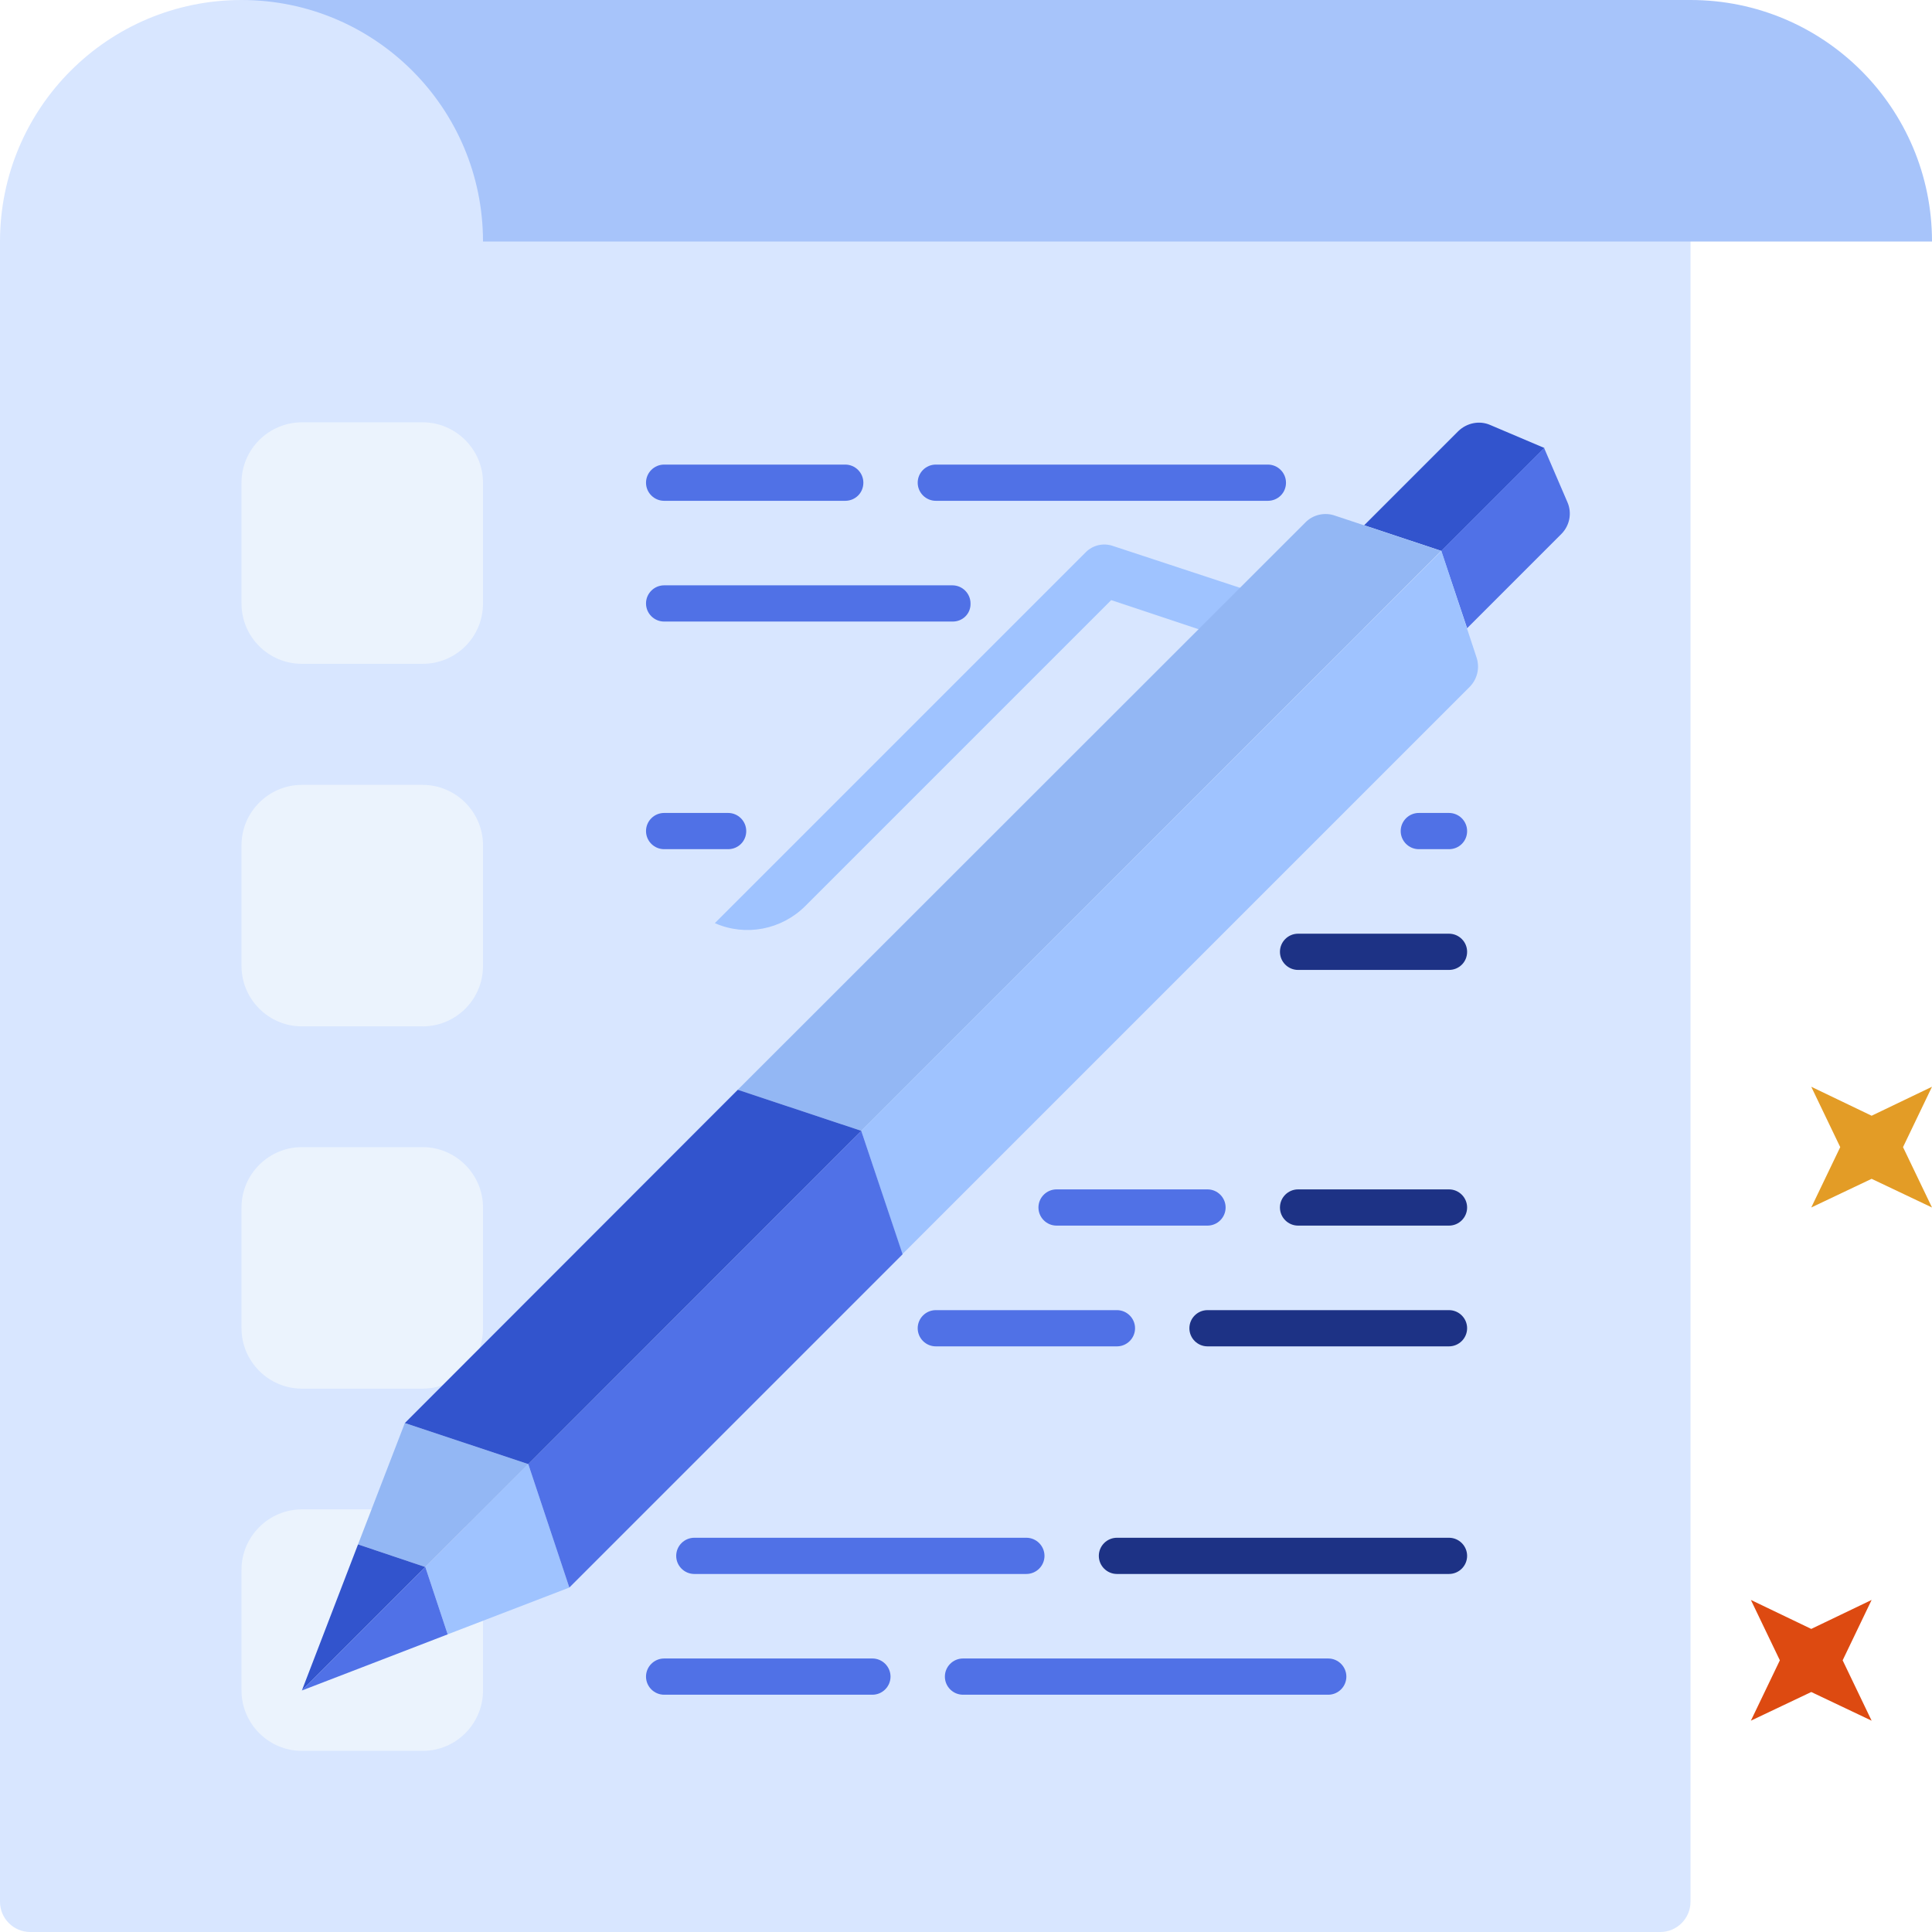 <svg width="120" height="120" viewBox="0 0 120 120" fill="none" xmlns="http://www.w3.org/2000/svg">
<path d="M105 0V118.125C105 119.156 104.156 120 103.125 120H1.875C0.844 120 0 119.156 0 118.125V15C0 6.713 6.713 0 15 0H105Z" fill="#D8E6FF"/>
<path d="M15 0C23.288 0 30 6.713 30 15H120C120 6.713 113.287 0 105 0H15Z" fill="#A7C4FA"/>
<path d="M26.25 41.231H18.75C16.688 41.231 15 39.562 15 37.481V29.981C15 27.919 16.688 26.231 18.75 26.231H26.25C28.312 26.231 30 27.919 30 29.981V37.481C30 39.562 28.331 41.231 26.25 41.231Z" fill="#EBF3FD"/>
<path d="M26.25 63.75H18.75C16.688 63.75 15 62.062 15 60V52.5C15 50.438 16.688 48.75 18.75 48.75H26.25C28.312 48.75 30 50.438 30 52.5V60C30 62.062 28.331 63.75 26.25 63.75Z" fill="#EBF3FD"/>
<path d="M26.25 86.25H18.75C16.688 86.25 15 84.562 15 82.5V75C15 72.938 16.688 71.25 18.75 71.25H26.25C28.312 71.25 30 72.938 30 75V82.5C30 84.562 28.331 86.25 26.25 86.25Z" fill="#EBF3FD"/>
<path d="M26.25 108.75H18.75C16.688 108.75 15 107.062 15 105V97.5C15 95.438 16.688 93.75 18.75 93.75H26.25C28.312 93.75 30 95.438 30 97.5V105C30 107.062 28.331 108.75 26.25 108.75Z" fill="#EBF3FD"/>
<path d="M84.694 39.038L69.094 33.9C68.513 33.713 67.875 33.863 67.444 34.294L44.4 57.338C46.313 58.181 48.544 57.75 50.025 56.269L69.019 37.275L82.088 41.625L84.694 39.038Z" fill="#9FC3FF"/>
<path d="M95.924 27.825L92.568 26.4C91.893 26.1 91.106 26.269 90.581 26.775L84.731 32.625L89.531 34.219L95.924 27.825Z" fill="#3254CD"/>
<path d="M91.126 39.019L96.976 33.169C97.501 32.644 97.651 31.856 97.351 31.181L95.907 27.825L89.514 34.219L91.126 39.019Z" fill="#5071E7"/>
<path d="M35.362 98.606L32.812 90.938L26.418 97.331L27.805 101.512L35.362 98.606Z" fill="#9FC3FF"/>
<path d="M25.145 88.388L22.238 95.925L26.419 97.331L32.813 90.938L25.145 88.388Z" fill="#93B7F4"/>
<path d="M18.75 105L26.419 97.331L22.238 95.925L18.75 105Z" fill="#3254CD"/>
<path d="M81.074 32.456L45.824 67.688L53.493 70.237L89.512 34.219L82.912 32.025C82.274 31.8 81.543 31.969 81.074 32.456Z" fill="#93B7F4"/>
<path d="M89.53 34.219L53.492 70.237L56.042 77.906L91.273 42.675C91.761 42.188 91.93 41.475 91.705 40.819L89.53 34.219Z" fill="#9FC3FF"/>
<path d="M32.812 90.938L35.362 98.606L56.062 77.906L53.494 70.237L32.812 90.938Z" fill="#5071E7"/>
<path d="M26.419 97.331L18.75 105L27.806 101.513L26.419 97.331Z" fill="#5071E7"/>
<path d="M53.495 70.237L45.826 67.688L25.145 88.388L32.813 90.938L53.495 70.237Z" fill="#3254CD"/>
<path d="M59.175 38.606H41.25C40.631 38.606 40.125 38.1 40.125 37.481C40.125 36.862 40.631 36.356 41.25 36.356H59.156C59.775 36.356 60.281 36.862 60.281 37.481C60.3 38.119 59.794 38.606 59.175 38.606Z" fill="#5071E6"/>
<path d="M78.75 31.106H58.125C57.506 31.106 57 30.6 57 29.981C57 29.362 57.506 28.856 58.125 28.856H78.75C79.369 28.856 79.875 29.362 79.875 29.981C79.875 30.619 79.369 31.106 78.75 31.106Z" fill="#5071E6"/>
<path d="M52.5 31.106H41.25C40.631 31.106 40.125 30.6 40.125 29.981C40.125 29.362 40.631 28.856 41.25 28.856H52.5C53.119 28.856 53.625 29.362 53.625 29.981C53.625 30.619 53.119 31.106 52.5 31.106Z" fill="#5071E6"/>
<path d="M90 60.244H80.625C80.006 60.244 79.5 59.737 79.5 59.119C79.5 58.5 80.006 57.994 80.625 57.994H90C90.619 57.994 91.125 58.5 91.125 59.119C91.125 59.756 90.619 60.244 90 60.244Z" fill="#1D3285"/>
<path d="M90 52.744H88.125C87.506 52.744 87 52.237 87 51.619C87 51 87.506 50.494 88.125 50.494H90C90.619 50.494 91.125 51 91.125 51.619C91.125 52.256 90.619 52.744 90 52.744Z" fill="#5071E6"/>
<path d="M90 83.625H75C74.381 83.625 73.875 83.119 73.875 82.5C73.875 81.881 74.381 81.375 75 81.375H90C90.619 81.375 91.125 81.881 91.125 82.5C91.125 83.119 90.619 83.625 90 83.625Z" fill="#1D3285"/>
<path d="M69.375 83.625H58.125C57.506 83.625 57 83.119 57 82.5C57 81.881 57.506 81.375 58.125 81.375H69.375C69.994 81.375 70.5 81.881 70.5 82.5C70.5 83.119 69.994 83.625 69.375 83.625Z" fill="#5071E6"/>
<path d="M90 76.125H80.625C80.006 76.125 79.5 75.619 79.5 75C79.5 74.381 80.006 73.875 80.625 73.875H90C90.619 73.875 91.125 74.381 91.125 75C91.125 75.619 90.619 76.125 90 76.125Z" fill="#1D3285"/>
<path d="M75 76.125H65.625C65.006 76.125 64.5 75.619 64.5 75C64.5 74.381 65.006 73.875 65.625 73.875H75C75.619 73.875 76.125 74.381 76.125 75C76.125 75.619 75.619 76.125 75 76.125Z" fill="#5071E6"/>
<path d="M82.5 105.262H59.812C59.194 105.262 58.688 104.756 58.688 104.137C58.688 103.519 59.194 103.012 59.812 103.012H82.5C83.119 103.012 83.625 103.519 83.625 104.137C83.625 104.756 83.119 105.262 82.5 105.262Z" fill="#5071E6"/>
<path d="M54.188 105.262H41.25C40.631 105.262 40.125 104.756 40.125 104.137C40.125 103.519 40.631 103.012 41.25 103.012H54.188C54.806 103.012 55.312 103.519 55.312 104.137C55.312 104.756 54.806 105.262 54.188 105.262Z" fill="#5071E6"/>
<path d="M90 97.762H69.375C68.756 97.762 68.25 97.256 68.25 96.638C68.25 96.019 68.756 95.513 69.375 95.513H90C90.619 95.513 91.125 96.019 91.125 96.638C91.125 97.256 90.619 97.762 90 97.762Z" fill="#1D3285"/>
<path d="M63.75 97.762H43.125C42.506 97.762 42 97.256 42 96.638C42 96.019 42.506 95.513 43.125 95.513H63.75C64.369 95.513 64.875 96.019 64.875 96.638C64.875 97.256 64.369 97.762 63.75 97.762Z" fill="#5071E6"/>
<path d="M45.225 52.744H41.25C40.631 52.744 40.125 52.237 40.125 51.619C40.125 51 40.631 50.494 41.25 50.494H45.225C45.844 50.494 46.35 51 46.35 51.619C46.35 52.256 45.844 52.744 45.225 52.744Z" fill="#5071E6"/>
<path d="M112.5 67.5L114.3 71.25L112.5 75L116.25 73.219L120 75L118.2 71.25L120 67.5L116.25 69.3L112.5 67.5Z" fill="#E39C26"/>
<path d="M108.75 99.375L110.55 103.125L108.75 106.875L112.5 105.094L116.25 106.875L114.45 103.125L116.25 99.375L112.5 101.175L108.75 99.375Z" fill="#DD4A11"/>
</svg>
